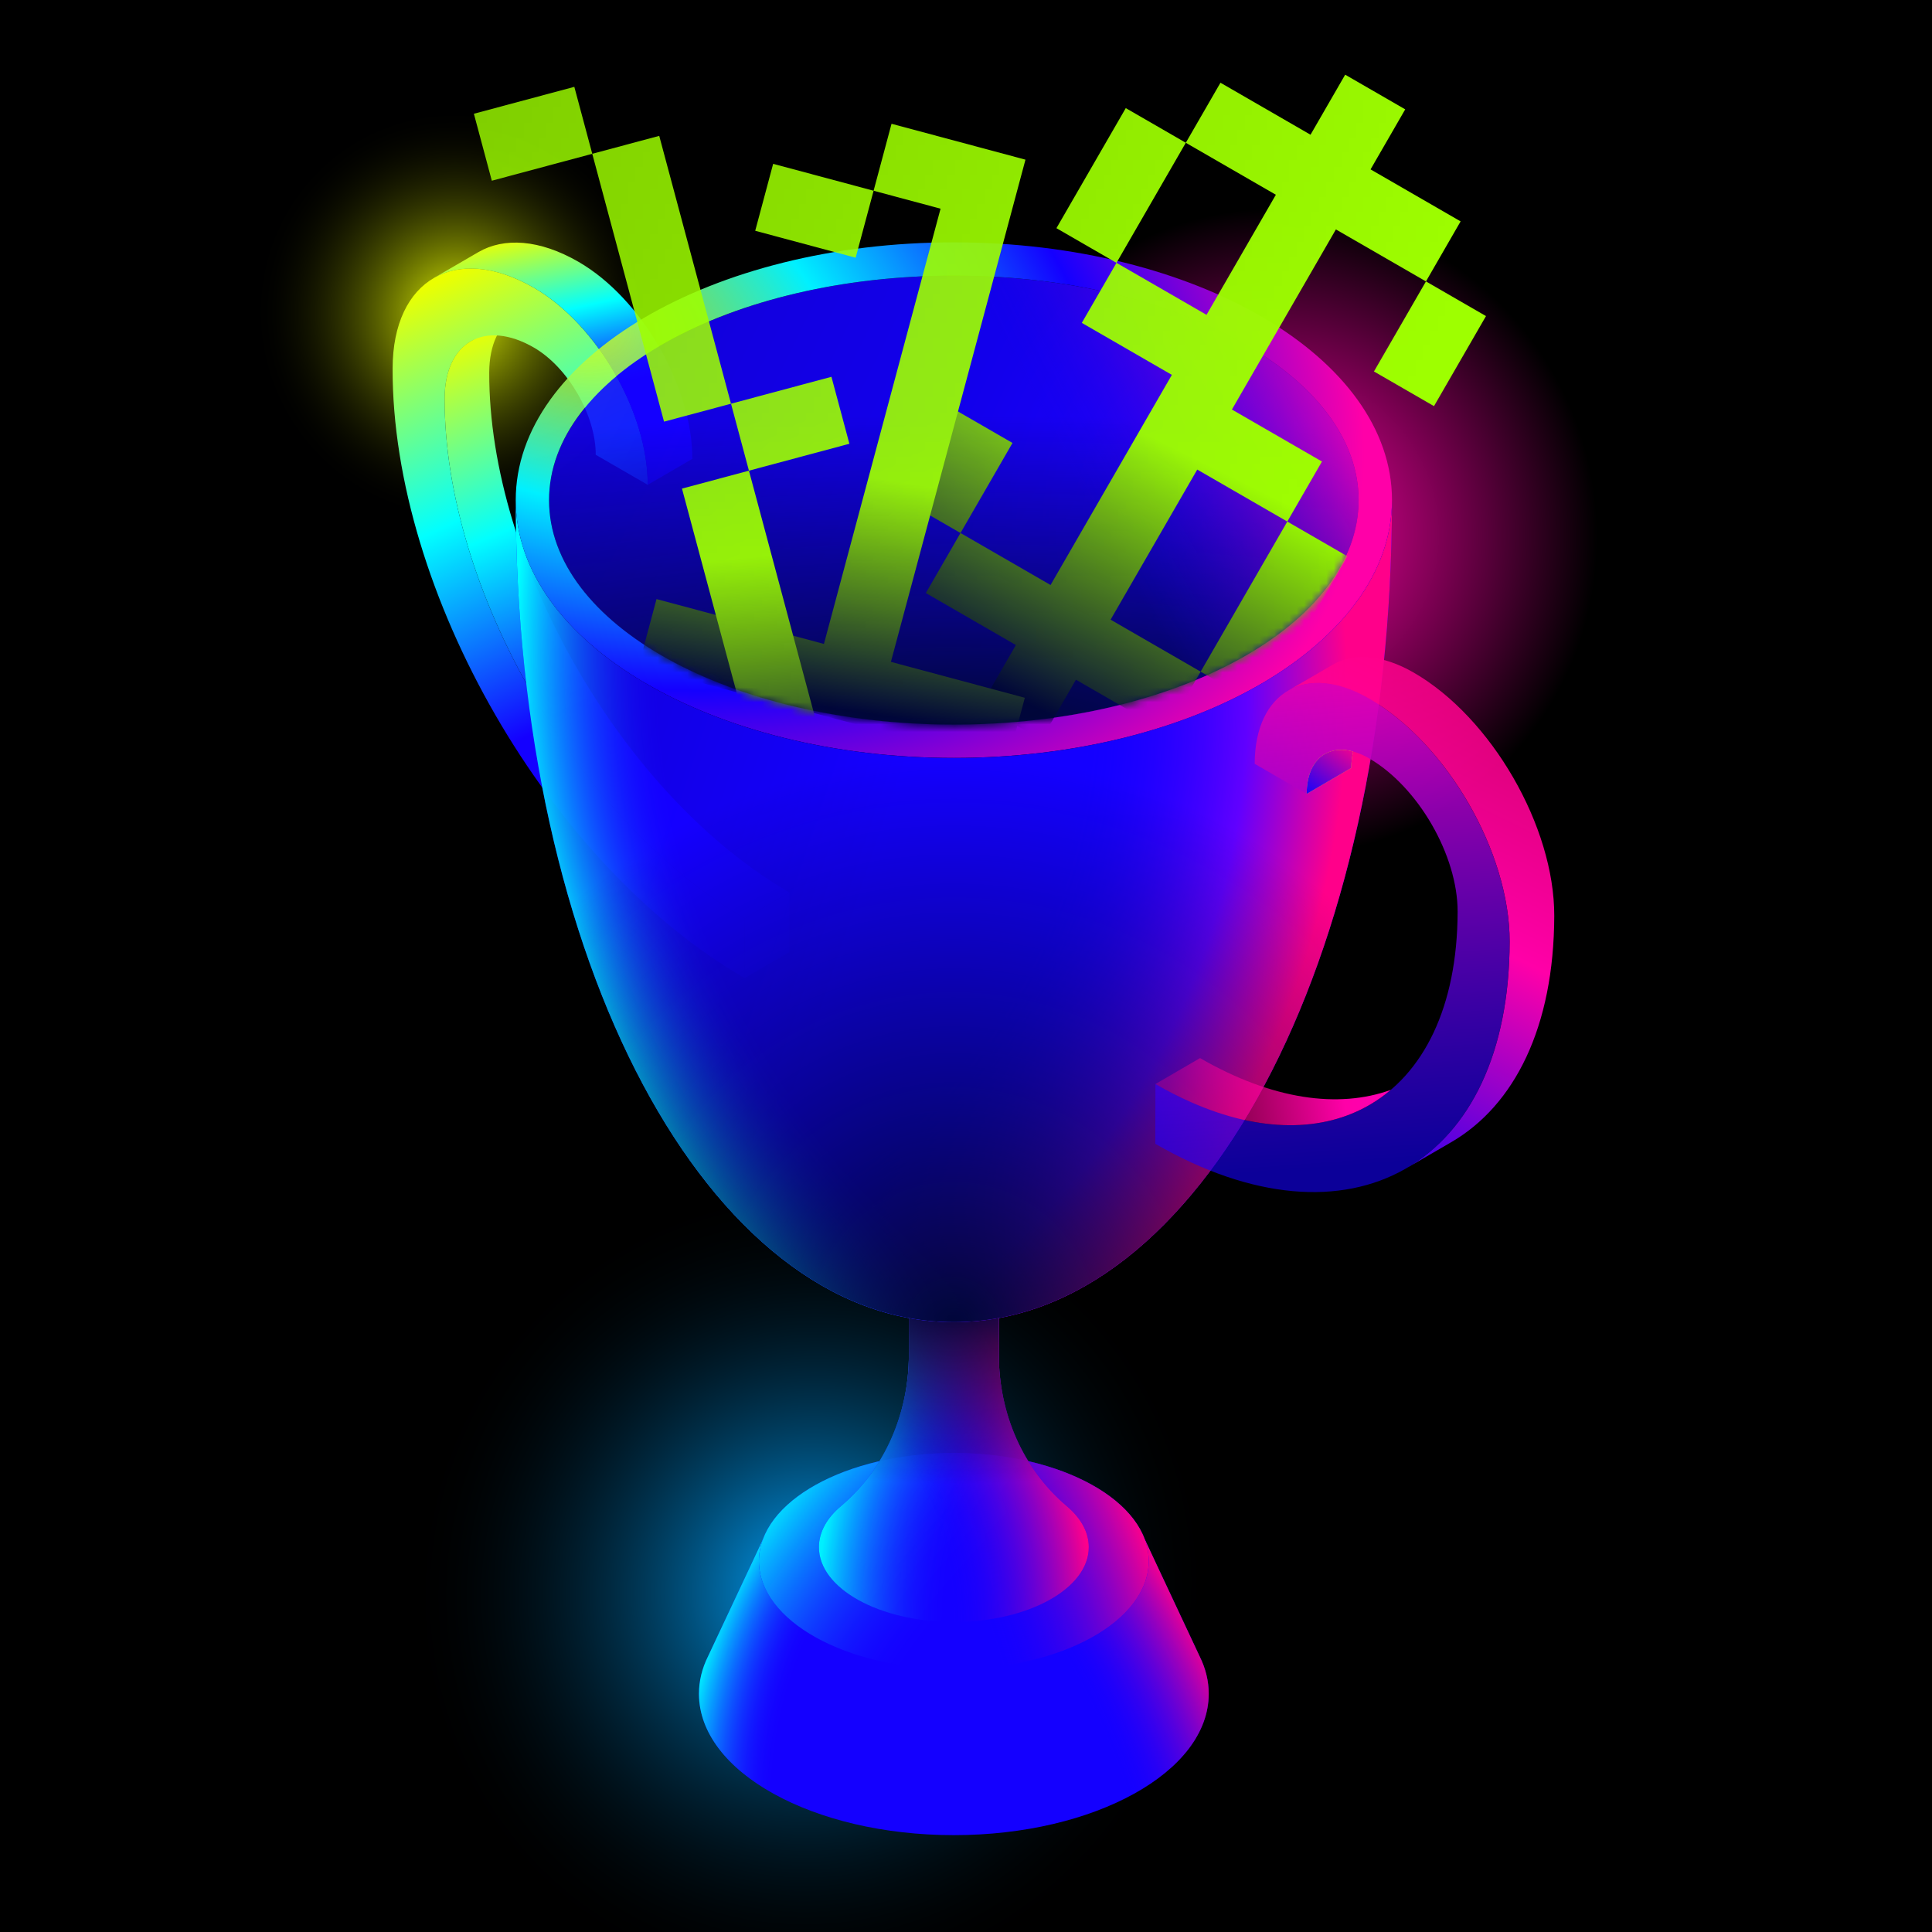 <svg viewBox="0 0 260 260" fill="none" xmlns="http://www.w3.org/2000/svg">
    <rect x="0" y="0" width="260" height="260" fill="#333333" stroke="none"/>
    <g clip-path="url(#clip0_1565_763)">
        <rect width="260" height="260" fill="black"/>
        <rect width="260" height="260" fill="url(#paint0_radial_1565_763)"/>
        <rect width="260" height="260" fill="url(#paint1_radial_1565_763)"/>
        <rect width="260" height="260" fill="url(#paint2_radial_1565_763)"/>
        <path d="M100.242 123.595L106.247 120.105L106.224 128.145L100.219 131.634L100.242 123.595Z" fill="#1400FF"/>
        <path d="M63.329 45.943L69.334 42.454C67.184 43.703 65.85 46.356 65.839 50.124C65.766 75.808 83.891 107.201 106.243 120.106L100.239 123.596C77.887 110.69 59.762 79.297 59.835 53.613C59.845 49.846 61.18 47.192 63.329 45.943Z" fill="url(#paint3_linear_1565_763)"/>
        <path d="M71.861 38.73C80.329 43.619 87.194 55.513 87.166 65.243L80.17 61.204C80.185 55.904 76.448 49.43 71.839 46.769C65.24 42.959 59.858 46.03 59.837 53.612C59.764 79.296 77.888 110.689 100.24 123.594L100.218 131.634C74.006 116.502 52.751 79.69 52.836 49.572C52.871 37.555 61.406 32.694 71.861 38.73Z" fill="url(#paint4_linear_1565_763)"/>
        <path d="M64.375 33.931L58.371 37.42C61.822 35.416 66.597 35.693 71.858 38.731C80.326 43.62 87.191 55.514 87.164 65.244L93.168 61.755C93.195 52.025 86.33 40.13 77.862 35.241C72.601 32.203 67.825 31.926 64.375 33.931Z" fill="url(#paint5_linear_1565_763)"/>
        <path d="M162.663 227.945C162.663 238.451 147.306 246.965 128.362 246.965C109.418 246.965 94.061 238.451 94.061 227.945C94.061 226.201 94.483 224.515 95.277 222.915L95.362 222.735L102.643 207.217H154.085L161.362 222.735L161.447 222.915C162.241 224.515 162.663 226.201 162.663 227.945Z" fill="#1400FF"/>
        <path d="M162.663 227.945C162.663 238.451 147.306 246.965 128.362 246.965C109.418 246.965 94.061 238.451 94.061 227.945C94.061 226.201 94.483 224.515 95.277 222.915L95.362 222.735L102.643 207.217H154.085L161.362 222.735L161.447 222.915C162.241 224.515 162.663 226.201 162.663 227.945Z" fill="url(#paint6_radial_1565_763)"/>
        <path d="M162.663 227.945C162.663 238.451 147.306 246.965 128.362 246.965C109.418 246.965 94.061 238.451 94.061 227.945C94.061 226.201 94.483 224.515 95.277 222.915L95.362 222.735L102.643 207.217H154.085L161.362 222.735L161.447 222.915C162.241 224.515 162.663 226.201 162.663 227.945Z" fill="url(#paint7_radial_1565_763)"/>
        <path d="M128.361 224.627C142.847 224.627 154.591 218.115 154.591 210.082C154.591 202.049 142.847 195.537 128.361 195.537C113.875 195.537 102.131 202.049 102.131 210.082C102.131 218.115 113.875 224.627 128.361 224.627Z" fill="#1400FF"/>
        <path d="M128.361 224.627C142.847 224.627 154.591 218.115 154.591 210.082C154.591 202.049 142.847 195.537 128.361 195.537C113.875 195.537 102.131 202.049 102.131 210.082C102.131 218.115 113.875 224.627 128.361 224.627Z" fill="url(#paint8_radial_1565_763)"/>
        <path d="M128.361 224.627C142.847 224.627 154.591 218.115 154.591 210.082C154.591 202.049 142.847 195.537 128.361 195.537C113.875 195.537 102.131 202.049 102.131 210.082C102.131 218.115 113.875 224.627 128.361 224.627Z" fill="url(#paint9_radial_1565_763)"/>
        <path d="M146.523 208.207C146.523 213.772 138.394 218.277 128.364 218.277C118.334 218.277 110.205 213.771 110.205 208.207C110.205 206.171 111.295 204.276 113.168 202.692C119.104 197.672 122.311 190.131 122.311 182.356V169.854H134.418V182.356C134.418 190.131 137.626 197.672 143.562 202.692C145.435 204.276 146.524 206.171 146.524 208.207H146.523Z" fill="#1400FF" fill-opacity="0.8"/>
        <path d="M146.523 208.207C146.523 213.772 138.394 218.277 128.364 218.277C118.334 218.277 110.205 213.771 110.205 208.207C110.205 206.171 111.295 204.276 113.168 202.692C119.104 197.672 122.311 190.131 122.311 182.356V169.854H134.418V182.356C134.418 190.131 137.626 197.672 143.562 202.692C145.435 204.276 146.524 206.171 146.524 208.207H146.523Z" fill="url(#paint10_radial_1565_763)"/>
        <path d="M146.523 208.207C146.523 213.772 138.394 218.277 128.364 218.277C118.334 218.277 110.205 213.771 110.205 208.207C110.205 206.171 111.295 204.276 113.168 202.692C119.104 197.672 122.311 190.131 122.311 182.356V169.854H134.418V182.356C134.418 190.131 137.626 197.672 143.562 202.692C145.435 204.276 146.524 206.171 146.524 208.207H146.523Z" fill="url(#paint11_radial_1565_763)"/>
        <path d="M146.523 208.207C146.523 213.772 138.394 218.277 128.364 218.277C118.334 218.277 110.205 213.771 110.205 208.207C110.205 206.171 111.295 204.276 113.168 202.692C119.104 197.672 122.311 190.131 122.311 182.356V169.854H134.418V182.356C134.418 190.131 137.626 197.672 143.562 202.692C145.435 204.276 146.524 206.171 146.524 208.207H146.523Z" fill="url(#paint12_radial_1565_763)"/>
        <path d="M128.365 97.516C158.452 97.516 182.842 83.991 182.842 67.307C182.842 50.623 158.452 37.098 128.365 37.098C98.278 37.098 73.887 50.623 73.887 67.307C73.887 83.991 98.278 97.516 128.365 97.516Z" fill="url(#paint13_linear_1565_763)"/>
        <path d="M128.365 97.516C158.452 97.516 182.842 83.991 182.842 67.307C182.842 50.623 158.452 37.098 128.365 37.098C98.278 37.098 73.887 50.623 73.887 67.307C73.887 83.991 98.278 97.516 128.365 97.516Z" fill="url(#paint14_radial_1565_763)"/>
        <path d="M128.365 97.516C158.452 97.516 182.842 83.991 182.842 67.307C182.842 50.623 158.452 37.098 128.365 37.098C98.278 37.098 73.887 50.623 73.887 67.307C73.887 83.991 98.278 97.516 128.365 97.516Z" fill="url(#paint15_radial_1565_763)"/>
        <path fill-rule="evenodd" clip-rule="evenodd" d="M187.328 67.307C187.328 86.467 160.93 102 128.366 102C95.803 102 69.405 86.467 69.405 67.307C69.405 48.147 95.803 32.614 128.366 32.614C160.93 32.614 187.328 48.147 187.328 67.307ZM182.842 67.307C182.842 83.991 158.452 97.516 128.365 97.516C98.278 97.516 73.887 83.991 73.887 67.307C73.887 50.623 98.278 37.098 128.365 37.098C158.452 37.098 182.842 50.623 182.842 67.307Z" fill="url(#paint16_radial_1565_763)"/>
        <path d="M187.327 67.461C187.284 129.416 161.401 177.925 128.366 177.925C95.303 177.925 69.405 129.335 69.405 67.306C69.405 86.466 95.803 101.999 128.366 101.999C160.842 101.999 187.185 86.55 187.327 67.461Z" fill="url(#paint17_linear_1565_763)"/>
        <path d="M187.327 67.461C187.284 129.416 161.401 177.925 128.366 177.925C95.303 177.925 69.405 129.335 69.405 67.306C69.405 86.466 95.803 101.999 128.366 101.999C160.842 101.999 187.185 86.55 187.327 67.461Z" fill="url(#paint18_radial_1565_763)"/>
        <path d="M187.327 67.461C187.284 129.416 161.401 177.925 128.366 177.925C95.303 177.925 69.405 129.335 69.405 67.306C69.405 86.466 95.803 101.999 128.366 101.999C160.842 101.999 187.185 86.55 187.327 67.461Z" fill="url(#paint19_radial_1565_763)"/>
        <path d="M187.327 67.461C187.284 129.416 161.401 177.925 128.366 177.925C95.303 177.925 69.405 129.335 69.405 67.306C69.405 86.466 95.803 101.999 128.366 101.999C160.842 101.999 187.185 86.55 187.327 67.461Z" fill="url(#paint20_radial_1565_763)"/>
        <path d="M187.327 67.306H69.405C100.457 67.307 127.509 67.306 153.959 67.306C165.104 67.306 176.142 67.306 187.327 67.306Z" fill="url(#paint21_linear_1565_763)"/>
        <path d="M187.327 67.306H69.405C100.457 67.307 127.509 67.306 153.959 67.306C165.104 67.306 176.142 67.306 187.327 67.306Z" fill="url(#paint22_radial_1565_763)"/>
        <path d="M187.327 67.306H69.405C100.457 67.307 127.509 67.306 153.959 67.306C165.104 67.306 176.142 67.306 187.327 67.306Z" fill="url(#paint23_radial_1565_763)"/>
        <path d="M187.327 67.306H69.405C100.457 67.307 127.509 67.306 153.959 67.306C165.104 67.306 176.142 67.306 187.327 67.306Z" fill="url(#paint24_radial_1565_763)"/>
        <path d="M179.34 89.462L173.336 92.951C176.131 91.327 179.999 91.552 184.26 94.012C194.715 100.049 203.195 114.734 203.161 126.75C203.119 141.711 197.818 152.248 189.281 157.209L195.285 153.72C203.823 148.759 209.123 138.222 209.165 123.26C209.199 111.244 200.718 96.558 190.263 90.522C186.002 88.062 182.135 87.838 179.34 89.462Z" fill="url(#paint25_linear_1565_763)"/>
        <path d="M184.259 94.012C194.714 100.048 203.194 114.733 203.16 126.75C203.075 156.868 181.681 169.057 155.47 153.923L155.493 145.884C177.845 158.789 196.088 148.393 196.161 122.708C196.182 115.126 190.835 105.861 184.237 102.051C179.628 99.391 175.865 101.535 175.85 106.834L168.851 102.793C168.878 93.063 175.792 89.123 184.259 94.012Z" fill="url(#paint26_linear_1565_763)"/>
        <path d="M187.169 146.67C180.16 149.211 171.217 148.006 161.497 142.394L155.493 145.884C157.136 146.832 158.756 147.654 160.348 148.354C169.661 152.447 178.025 152.346 184.324 148.685L184.365 148.661C185.352 148.084 186.288 147.42 187.169 146.67Z" fill="url(#paint27_linear_1565_763)"/>
        <path d="M175.847 106.834C175.847 106.834 175.847 106.833 175.847 106.834L181.851 103.344C181.854 102.533 181.944 101.796 182.111 101.139C180.669 100.742 179.376 100.864 178.345 101.441L178.289 101.474C176.977 102.236 176.1 103.748 175.894 105.873C175.864 106.18 175.848 106.501 175.847 106.834Z" fill="#EEB337"/>
        <path d="M175.847 106.834C175.847 106.834 175.847 106.833 175.847 106.834L181.851 103.344C181.854 102.533 181.944 101.796 182.111 101.139C180.669 100.742 179.376 100.864 178.345 101.441L178.289 101.474C176.977 102.236 176.1 103.748 175.894 105.873C175.864 106.18 175.848 106.501 175.847 106.834Z" fill="url(#paint28_linear_1565_763)"/>
        <mask id="mask0_1565_763" style="mask-type:alpha" maskUnits="userSpaceOnUse" x="17" y="-23" width="225" height="121">
            <path d="M128.365 97.516C158.452 97.516 182.842 83.99 182.842 67.306C182.842 56.167 255.343 19.89 239.163 -2.992C231.108 -14.383 34.532 -22.454 24.533 -22.454C-5.554 -22.454 73.888 50.622 73.888 67.306C73.888 83.99 98.278 97.516 128.365 97.516Z" fill="url(#paint29_linear_1565_763)"/>
            <path d="M128.365 97.516C158.452 97.516 182.842 83.99 182.842 67.306C182.842 56.167 255.343 19.89 239.163 -2.992C231.108 -14.383 34.532 -22.454 24.533 -22.454C-5.554 -22.454 73.888 50.622 73.888 67.306C73.888 83.99 98.278 97.516 128.365 97.516Z" fill="url(#paint30_radial_1565_763)"/>
        </mask>
        <g mask="url(#mask0_1565_763)">
            <path d="M124.595 79.81L129.26 71.73L141.379 78.727L157.705 50.449L145.586 43.452L150.251 35.372L162.37 42.369L171.7 26.21L159.58 19.213L164.245 11.133L176.364 18.131L181.029 10.051L189.109 14.716L184.444 22.795L196.563 29.792L191.899 37.872L179.779 30.875L165.785 55.113L177.904 62.111L173.24 70.19L161.12 63.193L149.458 83.392L161.578 90.389L156.913 98.469L144.794 91.471L140.129 99.551L132.049 94.886L136.714 86.807L124.595 79.81ZM184.901 49.991L191.899 37.872L199.978 42.537L192.981 54.656L184.901 49.991ZM142.171 30.707L151.501 14.548L159.58 19.213L150.251 35.372L142.171 30.707ZM169.657 95.054L161.578 90.389L173.24 70.19L181.319 74.855L169.657 95.054ZM121.18 67.065L128.177 54.946L136.257 59.611L129.26 71.73L121.18 67.065Z" fill="url(#paint31_linear_1565_763)"/>
            <path d="M85.938 89.634L88.352 80.622L110.881 86.659L126.576 28.084L117.565 25.669L119.979 16.657L138.002 21.487L119.893 89.073L137.916 93.903L135.501 102.914L85.938 89.634ZM101.633 31.058L104.047 22.047L117.565 25.669L115.15 34.681L101.633 31.058Z" fill="url(#paint32_linear_1565_763)"/>
            <path d="M63.773 15.308L66.187 24.32L79.705 20.698L77.29 11.686L63.773 15.308ZM89.363 56.744L98.375 54.329L88.716 18.283L79.705 20.698L89.363 56.744ZM114.307 59.719L111.892 50.708L98.375 54.329L100.789 63.341L114.307 59.719ZM110.448 99.387L100.789 63.341L91.778 65.756L101.436 101.802L110.448 99.387ZM103.851 110.813L101.436 101.802L87.919 105.424L90.334 114.435L103.851 110.813Z" fill="url(#paint33_linear_1565_763)"/>
        </g>
    </g>
    <defs>
        <radialGradient id="paint0_radial_1565_763" cx="0" cy="0" r="1" gradientUnits="userSpaceOnUse" gradientTransform="translate(61.35 42.384) rotate(153.435) scale(27.586 28.262)">
            <stop stop-color="#EBFF01"/>
            <stop offset="1" stop-opacity="0"/>
        </radialGradient>
        <radialGradient id="paint1_radial_1565_763" cx="0" cy="0" r="1" gradientUnits="userSpaceOnUse" gradientTransform="translate(108.934 213.924) rotate(-151.489) scale(54.152 55.48)">
            <stop stop-color="#01A4FF"/>
            <stop offset="1" stop-opacity="0"/>
        </radialGradient>
        <radialGradient id="paint2_radial_1565_763" cx="0" cy="0" r="1" gradientUnits="userSpaceOnUse" gradientTransform="translate(172.381 71.757) rotate(-24.444) scale(42.59 43.634)">
            <stop stop-color="#FF01A9"/>
            <stop offset="1" stop-color="#FF01A9" stop-opacity="0"/>
        </radialGradient>
        <linearGradient id="paint3_linear_1565_763" x1="83.039" y1="93.726" x2="63.046" y2="45.047" gradientUnits="userSpaceOnUse">
            <stop stop-color="#1400FF"/>
            <stop offset="0.5" stop-color="#01FFFF"/>
            <stop offset="1" stop-color="#EBFF01"/>
        </linearGradient>
        <linearGradient id="paint4_linear_1565_763" x1="76.538" y1="96.48" x2="50.651" y2="41.775" gradientUnits="userSpaceOnUse">
            <stop stop-color="#1400FF"/>
            <stop offset="0.5" stop-color="#01FFFF"/>
            <stop offset="1" stop-color="#EBFF01"/>
        </linearGradient>
        <linearGradient id="paint5_linear_1565_763" x1="75.77" y1="53.245" x2="70.973" y2="31.446" gradientUnits="userSpaceOnUse">
            <stop stop-color="#1400FF"/>
            <stop offset="0.5" stop-color="#01FFFF"/>
            <stop offset="1" stop-color="#EBFF01"/>
        </linearGradient>
        <radialGradient id="paint6_radial_1565_763" cx="0" cy="0" r="1" gradientUnits="userSpaceOnUse" gradientTransform="translate(158.766 242.731) rotate(-154.364) scale(66.785)">
            <stop offset="0.817" stop-color="#1400FF" stop-opacity="0"/>
            <stop offset="1" stop-color="#00F0FF"/>
        </radialGradient>
        <radialGradient id="paint7_radial_1565_763" cx="0" cy="0" r="1" gradientUnits="userSpaceOnUse" gradientTransform="translate(53.769 274.625) rotate(-27.619) scale(120.786 120.786)">
            <stop offset="0.855" stop-color="#1400FF" stop-opacity="0"/>
            <stop offset="1" stop-color="#FF008A"/>
        </radialGradient>
        <radialGradient id="paint8_radial_1565_763" cx="0" cy="0" r="1" gradientUnits="userSpaceOnUse" gradientTransform="translate(224.913 294.043) rotate(-141.876) scale(151.71 147.513)">
            <stop offset="0.817" stop-color="#1400FF" stop-opacity="0"/>
            <stop offset="1" stop-color="#00F0FF"/>
        </radialGradient>
        <radialGradient id="paint9_radial_1565_763" cx="0" cy="0" r="1" gradientUnits="userSpaceOnUse" gradientTransform="translate(-2.904 263.787) rotate(-20.997) scale(167.164 162.925)">
            <stop offset="0.855" stop-color="#1400FF" stop-opacity="0"/>
            <stop offset="1" stop-color="#FF008A"/>
        </radialGradient>
        <radialGradient id="paint10_radial_1565_763" cx="0" cy="0" r="1" gradientUnits="userSpaceOnUse" gradientTransform="translate(177.924 218.277) rotate(-167.673) scale(68.148 68.148)">
            <stop offset="0.741" stop-color="#1400FF" stop-opacity="0"/>
            <stop offset="1" stop-color="#00F0FF"/>
        </radialGradient>
        <radialGradient id="paint11_radial_1565_763" cx="0" cy="0" r="1" gradientUnits="userSpaceOnUse" gradientTransform="translate(87.527 218.277) rotate(-9.197) scale(59.765 59.765)">
            <stop offset="0.679" stop-color="#1400FF" stop-opacity="0"/>
            <stop offset="1" stop-color="#FF008A"/>
        </radialGradient>
        <radialGradient id="paint12_radial_1565_763" cx="0" cy="0" r="1" gradientUnits="userSpaceOnUse" gradientTransform="translate(128.365 175.795) rotate(90) scale(23.891 59.764)">
            <stop stop-color="#000639"/>
            <stop offset="1" stop-color="#000639" stop-opacity="0"/>
        </radialGradient>
        <linearGradient id="paint13_linear_1565_763" x1="181.139" y1="69.933" x2="-436.261" y2="-236.42" gradientUnits="userSpaceOnUse">
            <stop stop-color="#1400FF"/>
            <stop offset="1" stop-color="#1400FF" stop-opacity="0"/>
        </linearGradient>
        <radialGradient id="paint14_radial_1565_763" cx="0" cy="0" r="1" gradientUnits="userSpaceOnUse" gradientTransform="translate(128.365 97.516) rotate(-90) scale(41.614 184.461)">
            <stop stop-color="#000639"/>
            <stop offset="1" stop-color="#000639" stop-opacity="0"/>
        </radialGradient>
        <radialGradient id="paint15_radial_1565_763" cx="0" cy="0" r="1" gradientUnits="userSpaceOnUse" gradientTransform="translate(189.5 65.154) rotate(149.931) scale(38.919 172.516)">
            <stop stop-color="#FF01A9"/>
            <stop offset="1" stop-color="#1001EA" stop-opacity="0"/>
        </radialGradient>
        <radialGradient id="paint16_radial_1565_763" cx="0" cy="0" r="1" gradientUnits="userSpaceOnUse" gradientTransform="translate(76.608 43.578) rotate(15.882) scale(109.763 70.316)">
            <stop stop-color="#EBFF01" stop-opacity="0.79"/>
            <stop offset="0.333" stop-color="#00F0FF"/>
            <stop offset="0.667" stop-color="#1400FF"/>
            <stop offset="1" stop-color="#FF00A8"/>
        </radialGradient>
        <linearGradient id="paint17_linear_1565_763" x1="110.972" y1="136.219" x2="-236.79" y2="19.098" gradientUnits="userSpaceOnUse">
            <stop stop-color="#1400FF"/>
            <stop offset="1" stop-color="#1400FF" stop-opacity="0"/>
        </linearGradient>
        <radialGradient id="paint18_radial_1565_763" cx="0" cy="0" r="1" gradientUnits="userSpaceOnUse" gradientTransform="translate(71.102 95.464) rotate(25.974) scale(110.194 112.542)">
            <stop offset="0.68" stop-color="#1401FF" stop-opacity="0"/>
            <stop offset="0.878" stop-color="#6100FF"/>
            <stop offset="1" stop-color="#FF008A"/>
        </radialGradient>
        <radialGradient id="paint19_radial_1565_763" cx="0" cy="0" r="1" gradientUnits="userSpaceOnUse" gradientTransform="translate(187.326 91.727) rotate(145.906) scale(116.629 119.113)">
            <stop offset="0.836" stop-color="#1401FF" stop-opacity="0"/>
            <stop offset="1" stop-color="#00FFFF"/>
        </radialGradient>
        <radialGradient id="paint20_radial_1565_763" cx="0" cy="0" r="1" gradientUnits="userSpaceOnUse" gradientTransform="translate(128.366 177.925) rotate(-90) scale(76.19 76.19)">
            <stop stop-color="#000639"/>
            <stop offset="1" stop-color="#000639" stop-opacity="0"/>
        </radialGradient>
        <linearGradient id="paint21_linear_1565_763" x1="110.972" y1="136.219" x2="-236.79" y2="19.098" gradientUnits="userSpaceOnUse">
            <stop stop-color="#1400FF"/>
            <stop offset="1" stop-color="#1400FF" stop-opacity="0"/>
        </linearGradient>
        <radialGradient id="paint22_radial_1565_763" cx="0" cy="0" r="1" gradientUnits="userSpaceOnUse" gradientTransform="translate(71.102 95.464) rotate(25.974) scale(110.194 112.542)">
            <stop offset="0.68" stop-color="#1401FF" stop-opacity="0"/>
            <stop offset="0.878" stop-color="#6100FF"/>
            <stop offset="1" stop-color="#FF008A"/>
        </radialGradient>
        <radialGradient id="paint23_radial_1565_763" cx="0" cy="0" r="1" gradientUnits="userSpaceOnUse" gradientTransform="translate(187.326 91.727) rotate(145.906) scale(116.629 119.113)">
            <stop offset="0.836" stop-color="#1401FF" stop-opacity="0"/>
            <stop offset="1" stop-color="#00FFFF"/>
        </radialGradient>
        <radialGradient id="paint24_radial_1565_763" cx="0" cy="0" r="1" gradientUnits="userSpaceOnUse" gradientTransform="translate(128.366 177.925) rotate(-90) scale(76.19 76.19)">
            <stop stop-color="#000639"/>
            <stop offset="1" stop-color="#000639" stop-opacity="0"/>
        </radialGradient>
        <linearGradient id="paint25_linear_1565_763" x1="182.139" y1="151.353" x2="208.247" y2="98.029" gradientUnits="userSpaceOnUse">
            <stop stop-color="#4401E6"/>
            <stop offset="0.5" stop-color="#FF00A8"/>
            <stop offset="1" stop-color="#FF018A" stop-opacity="0.85"/>
        </linearGradient>
        <linearGradient id="paint26_linear_1565_763" x1="162.173" y1="158.394" x2="150.922" y2="6.249" gradientUnits="userSpaceOnUse">
            <stop stop-color="#1400FF" stop-opacity="0.6"/>
            <stop offset="0.5" stop-color="#FF00A8"/>
            <stop offset="1" stop-color="#FF018A" stop-opacity="0.39"/>
        </linearGradient>
        <linearGradient id="paint27_linear_1565_763" x1="156.956" y1="144.573" x2="202.479" y2="137.043" gradientUnits="userSpaceOnUse">
            <stop stop-color="#FF018A" stop-opacity="0.3"/>
            <stop offset="0.5" stop-color="#FF00A8"/>
            <stop offset="1" stop-color="#FF00CC"/>
        </linearGradient>
        <linearGradient id="paint28_linear_1565_763" x1="175.847" y1="106.834" x2="181.474" y2="99.611" gradientUnits="userSpaceOnUse">
            <stop stop-color="#1501FC"/>
            <stop offset="1" stop-color="#FF018A"/>
        </linearGradient>
        <linearGradient id="paint29_linear_1565_763" x1="181.138" y1="69.932" x2="-436.261" y2="-236.421" gradientUnits="userSpaceOnUse">
            <stop stop-color="#1400FF"/>
            <stop offset="1" stop-color="#1400FF" stop-opacity="0"/>
        </linearGradient>
        <radialGradient id="paint30_radial_1565_763" cx="0" cy="0" r="1" gradientUnits="userSpaceOnUse" gradientTransform="translate(128.364 97.516) rotate(-90) scale(41.614 184.461)">
            <stop stop-color="#000639"/>
            <stop offset="1" stop-color="#000639" stop-opacity="0"/>
        </radialGradient>
        <linearGradient id="paint31_linear_1565_763" x1="150.158" y1="56.413" x2="132.603" y2="91.886" gradientUnits="userSpaceOnUse">
            <stop stop-color="#9EFF00"/>
            <stop offset="1" stop-color="#000639"/>
        </linearGradient>
        <linearGradient id="paint32_linear_1565_763" x1="117.484" y1="64.299" x2="112.641" y2="95.391" gradientUnits="userSpaceOnUse">
            <stop stop-color="#9EFF00"/>
            <stop offset="1" stop-color="#000639"/>
        </linearGradient>
        <linearGradient id="paint33_linear_1565_763" x1="103.237" y1="74.8" x2="106.207" y2="109.422" gradientUnits="userSpaceOnUse">
            <stop stop-color="#9EFF00"/>
            <stop offset="1" stop-color="#000639"/>
        </linearGradient>
        <clipPath id="clip0_1565_763">
            <rect width="260" height="260" fill="white"/>
        </clipPath>
    </defs>
</svg>
